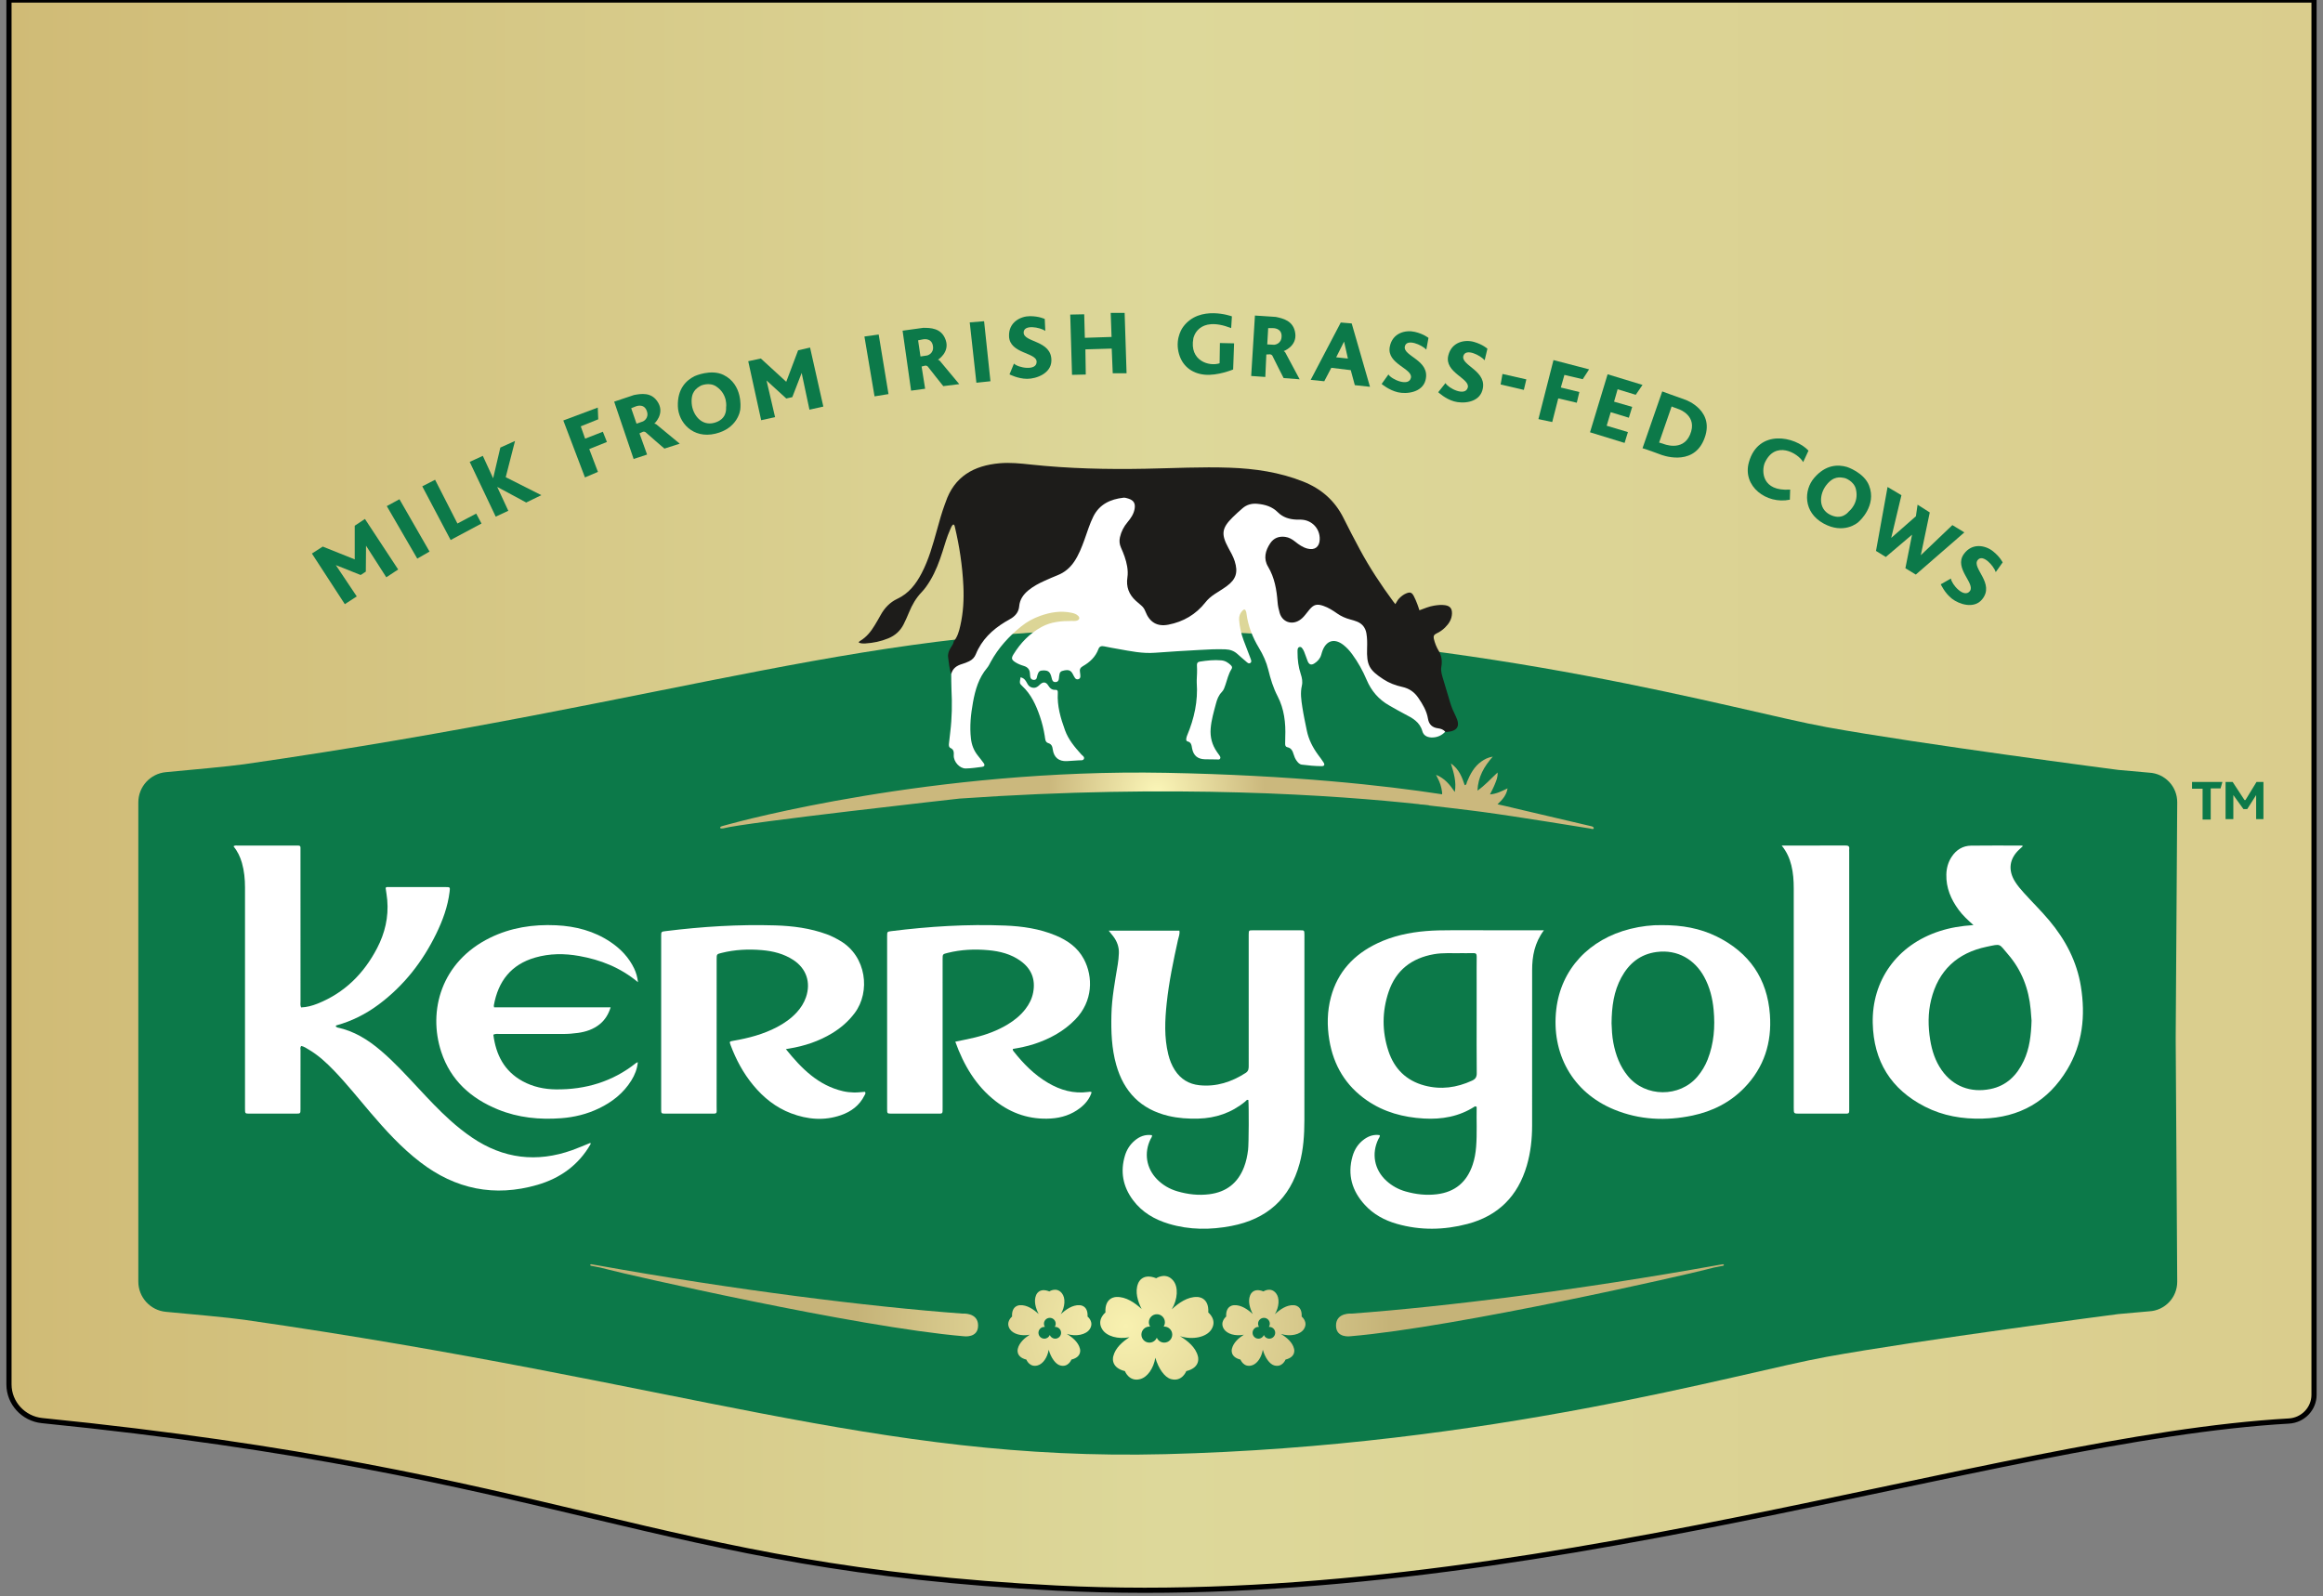 <svg width="259" height="178" viewBox="0 0 259 178" fill="none" xmlns="http://www.w3.org/2000/svg">
<rect x="0" y="0" width="259" height="178" fill="#808080" stroke="none"/>
<path d="M258 0H1V154.388C1 156.472 2.619 158.215 4.692 158.424C62.841 164.277 72.891 174.842 117.818 177.102C170.013 179.728 222.126 160.35 255.199 158.471C256.76 158.382 258 157.108 258 155.544V0Z" fill="url(#paint0_linear_113_218)" stroke="black" stroke-width="0.577"/>
<path d="M15.422 110.961V89.483C15.422 87.735 16.752 86.275 18.492 86.111C21.07 85.869 25.438 85.482 27.224 85.226C76.237 78.187 97.672 69.429 129.903 70.237C166.207 71.146 193.903 79.318 203.633 81.087C214.057 82.981 236.182 85.861 236.182 85.861L239.617 86.167C241.375 86.256 242.753 87.71 242.747 89.47L242.577 115.667V115.98L242.747 142.934C242.752 144.694 241.375 146.148 239.617 146.237L236.182 146.543C236.182 146.543 214.056 149.423 203.633 151.318C193.903 153.086 166.206 161.258 129.903 162.168C97.673 162.975 76.237 154.217 27.224 147.179C25.438 146.922 21.07 146.535 18.492 146.293C16.753 146.13 15.422 144.669 15.422 142.921V113.971V110.961Z" fill="#0C7949"/>
<path d="M106.055 75.168C105.836 74.575 105.807 73.945 105.713 73.328C105.652 72.925 105.787 72.567 105.998 72.232C106.139 72.01 106.309 71.802 106.337 71.526C106.761 71.019 106.927 70.403 107.068 69.78C107.398 68.323 107.483 66.843 107.411 65.356C107.304 63.128 106.978 60.929 106.461 58.76C106.437 58.662 106.437 58.553 106.291 58.48C106.092 58.621 106.028 58.861 105.932 59.073C105.573 59.863 105.347 60.699 105.083 61.522C104.723 62.641 104.315 63.738 103.704 64.75C103.426 65.21 103.125 65.655 102.753 66.042C102.127 66.691 101.694 67.454 101.354 68.281C101.166 68.738 100.966 69.191 100.744 69.631C100.375 70.355 99.807 70.869 99.05 71.183C98.222 71.526 97.361 71.704 96.471 71.758C96.225 71.773 95.979 71.758 95.748 71.666C95.759 71.561 95.831 71.516 95.9 71.474C96.61 71.049 97.108 70.424 97.527 69.728C97.75 69.358 97.97 68.985 98.177 68.606C98.615 67.804 99.226 67.162 100.049 66.778C101.338 66.175 102.127 65.13 102.759 63.92C103.556 62.395 104.007 60.746 104.466 59.101C104.731 58.149 104.989 57.196 105.333 56.269C105.361 56.191 105.394 56.116 105.42 56.038C106.387 53.135 108.58 51.913 111.461 51.661C112.615 51.56 113.77 51.682 114.916 51.805C119.167 52.26 123.428 52.356 127.698 52.274C130.831 52.214 133.963 52.048 137.095 52.157C139.904 52.256 142.671 52.658 145.308 53.709C147.305 54.504 148.819 55.816 149.785 57.755C150.372 58.934 150.981 60.102 151.605 61.262C152.698 63.298 153.971 65.222 155.341 67.082C155.401 67.163 155.467 67.24 155.573 67.373C155.726 67.129 155.834 66.895 156.014 66.716C156.236 66.496 156.476 66.305 156.765 66.184C157.21 65.999 157.399 66.05 157.628 66.471C157.785 66.758 157.901 67.069 158.023 67.374C158.106 67.582 158.169 67.798 158.257 68.058C158.808 67.857 159.327 67.63 159.889 67.54C160.299 67.475 160.709 67.429 161.118 67.491C161.673 67.575 161.902 67.867 161.886 68.423C161.867 69.062 161.547 69.556 161.11 69.986C160.829 70.263 160.503 70.486 160.147 70.65C159.867 70.781 159.798 70.967 159.866 71.246C159.979 71.709 160.145 72.149 160.392 72.557C160.734 73.127 160.818 73.712 160.697 74.385C160.613 74.853 160.79 75.358 160.93 75.83C161.179 76.678 161.438 77.521 161.69 78.368C161.843 78.882 162.055 79.37 162.295 79.85C162.857 80.975 162.519 81.546 161.254 81.632C161.215 81.635 161.174 81.614 161.135 81.604C160.687 81.538 160.264 81.376 159.844 81.221C159.347 81.038 159.154 80.602 159.05 80.118C158.836 79.122 158.33 78.285 157.659 77.535C157.318 77.154 156.908 76.912 156.408 76.788C155.317 76.519 154.303 76.085 153.422 75.359C152.694 74.759 152.258 74.056 152.298 73.073C152.332 72.273 152.347 71.467 152.18 70.67C152.06 70.102 151.792 69.615 151.228 69.479C150.039 69.194 149.049 68.525 147.998 67.965C146.965 67.414 146.645 67.501 145.878 68.394C145.663 68.645 145.422 68.871 145.185 69.1C144.411 69.849 142.858 69.783 142.507 68.351C142.354 67.728 142.218 67.096 142.196 66.463C142.158 65.379 141.836 64.405 141.322 63.469C140.903 62.707 140.818 61.921 141.172 61.092C141.772 59.682 143.09 59.283 144.342 60.165C144.781 60.474 145.201 60.809 145.718 60.984C146.45 61.231 146.994 60.821 146.969 60.042C146.937 58.99 146.154 58.13 145.081 58.133C143.879 58.138 142.893 57.759 141.989 56.968C141.002 56.105 139.333 56.181 138.346 57.041C137.926 57.407 137.54 57.809 137.161 58.217C136.569 58.854 136.421 59.577 136.795 60.382C137.02 60.869 137.272 61.342 137.51 61.822C137.666 62.137 137.787 62.463 137.883 62.803C138.199 63.922 137.833 64.784 136.918 65.447C136.467 65.773 135.996 66.072 135.533 66.38C135.171 66.621 134.836 66.89 134.568 67.239C133.558 68.551 132.206 69.342 130.63 69.754C129.198 70.128 128.179 69.632 127.562 68.298C127.318 67.772 126.89 67.412 126.489 67.034C125.689 66.281 125.38 65.39 125.549 64.302C125.693 63.37 125.431 62.473 125.032 61.665C124.39 60.364 124.735 59.276 125.529 58.219C125.801 57.857 126.088 57.501 126.237 57.064C126.515 56.249 126.172 55.728 125.315 55.655C125.106 55.637 124.901 55.663 124.703 55.722C123.381 56.113 122.314 56.777 121.812 58.17C121.359 59.429 120.93 60.699 120.362 61.917C119.8 63.125 118.913 63.936 117.683 64.425C116.688 64.82 115.697 65.227 114.835 65.895C114.302 66.307 113.929 66.802 113.833 67.468C113.702 68.368 113.18 68.957 112.409 69.367C110.869 70.188 109.689 71.356 108.959 72.955C108.743 73.428 108.405 73.781 107.922 73.963C107.21 74.232 106.521 74.524 106.055 75.168Z" fill="#1D1C1A"/>
<path d="M106.055 75.169C106.215 74.539 106.664 74.228 107.254 74.054C107.53 73.973 107.801 73.868 108.058 73.742C108.4 73.576 108.653 73.321 108.802 72.953C109.448 71.358 110.623 70.235 112.064 69.358C112.31 69.209 112.571 69.083 112.81 68.922C113.274 68.609 113.583 68.195 113.634 67.611C113.698 66.867 114.086 66.305 114.651 65.84C115.215 65.378 115.849 65.042 116.509 64.749C116.979 64.54 117.449 64.331 117.927 64.142C118.701 63.836 119.299 63.324 119.763 62.641C120.276 61.884 120.6 61.039 120.911 60.188C121.228 59.319 121.487 58.424 121.902 57.596C122.587 56.231 123.804 55.67 125.248 55.505C125.423 55.485 125.617 55.543 125.791 55.599C126.407 55.792 126.614 56.138 126.498 56.772C126.394 57.339 126.078 57.797 125.719 58.225C125.3 58.723 125.009 59.279 124.866 59.916C124.777 60.313 124.81 60.682 124.978 61.058C125.28 61.734 125.547 62.425 125.67 63.163C125.738 63.575 125.762 63.982 125.699 64.393C125.538 65.436 125.867 66.3 126.641 67.003C126.84 67.183 127.045 67.355 127.25 67.528C127.46 67.705 127.601 67.921 127.7 68.179C128.165 69.388 129.012 69.907 130.259 69.665C131.933 69.342 133.337 68.523 134.399 67.172C134.685 66.807 135.025 66.52 135.403 66.268C135.866 65.961 136.35 65.681 136.795 65.351C137.819 64.592 138.05 63.813 137.665 62.589C137.497 62.054 137.214 61.575 136.95 61.087C136.127 59.566 136.218 58.89 137.434 57.69C137.786 57.343 138.152 57.01 138.526 56.687C139.003 56.274 139.563 56.125 140.191 56.184C141.052 56.266 141.831 56.488 142.474 57.133C143.033 57.693 143.765 57.919 144.553 57.946C144.718 57.952 144.883 57.945 145.048 57.95C146.266 57.983 147.182 58.948 147.141 60.158C147.113 60.994 146.588 61.388 145.777 61.181C145.244 61.044 144.809 60.73 144.391 60.395C144.062 60.132 143.71 59.927 143.29 59.872C142.6 59.781 142.025 59.989 141.627 60.58C141.073 61.404 140.848 62.301 141.38 63.194C142.112 64.423 142.338 65.763 142.442 67.147C142.473 67.559 142.562 67.962 142.677 68.357C142.967 69.346 143.986 69.728 144.871 69.176C145.118 69.022 145.322 68.819 145.504 68.592C145.672 68.384 145.834 68.17 146.008 67.966C146.48 67.413 146.836 67.323 147.539 67.563C148.111 67.759 148.614 68.082 149.101 68.425C149.547 68.738 150.033 68.944 150.554 69.084C150.812 69.153 151.071 69.227 151.317 69.327C151.896 69.564 152.236 70.006 152.345 70.62C152.442 71.17 152.441 71.727 152.422 72.284C152.361 74.169 152.654 74.718 154.238 75.751C154.886 76.174 155.598 76.442 156.343 76.604C157.116 76.772 157.695 77.18 158.132 77.82C158.622 78.538 159.068 79.276 159.211 80.153C159.314 80.784 159.691 81.137 160.318 81.218C160.635 81.258 160.922 81.346 161.132 81.604C160.764 81.999 160.309 82.21 159.773 82.241C159.227 82.272 158.731 82.08 158.585 81.549C158.297 80.5 157.467 80.071 156.621 79.634C156.034 79.332 155.467 78.998 154.893 78.674C153.714 78.009 152.892 77.045 152.369 75.808C151.942 74.799 151.412 73.848 150.764 72.963C150.471 72.561 150.139 72.194 149.742 71.894C148.775 71.162 147.89 71.422 147.452 72.562C147.393 72.715 147.354 72.876 147.306 73.033C147.18 73.448 146.906 73.754 146.552 73.98C146.19 74.212 145.947 74.119 145.787 73.709C145.652 73.364 145.54 73.011 145.4 72.668C145.339 72.518 145.254 72.369 145.149 72.246C145.012 72.087 144.766 72.13 144.701 72.325C144.657 72.456 144.667 72.609 144.667 72.752C144.664 73.581 144.767 74.397 145.031 75.185C145.172 75.605 145.249 76.038 145.15 76.463C144.962 77.271 145.081 78.066 145.202 78.858C145.336 79.732 145.522 80.599 145.7 81.466C145.906 82.473 146.365 83.365 146.969 84.188C147.176 84.47 147.395 84.745 147.578 85.043C147.73 85.29 147.644 85.441 147.363 85.441C146.62 85.438 145.881 85.367 145.145 85.272C144.884 85.239 144.714 85.041 144.566 84.839C144.407 84.62 144.304 84.371 144.228 84.114C144.118 83.742 143.968 83.416 143.536 83.331C143.33 83.29 143.29 83.128 143.287 82.956C143.283 82.709 143.288 82.462 143.298 82.215C143.363 80.627 143.181 79.061 142.447 77.648C141.954 76.7 141.659 75.718 141.409 74.698C141.198 73.834 140.83 73.025 140.369 72.264C139.646 71.068 139.147 69.795 138.972 68.402C138.964 68.341 138.953 68.28 138.936 68.221C138.85 67.932 138.715 67.892 138.513 68.112C138.251 68.397 138.124 68.73 138.154 69.127C138.211 69.915 138.381 70.675 138.657 71.412C138.903 72.067 139.16 72.718 139.405 73.374C139.475 73.562 139.601 73.809 139.395 73.938C139.194 74.064 139.021 73.843 138.866 73.715C138.566 73.463 138.268 73.209 137.98 72.944C137.597 72.592 137.146 72.433 136.632 72.413C135.642 72.374 134.654 72.429 133.667 72.486C132.042 72.58 130.415 72.666 128.793 72.794C127.394 72.905 126.045 72.617 124.688 72.376C124.161 72.283 123.633 72.192 123.11 72.08C122.805 72.015 122.583 72.075 122.468 72.385C122.144 73.263 121.502 73.856 120.712 74.304C120.432 74.463 120.354 74.674 120.414 74.972C120.442 75.112 120.448 75.258 120.454 75.402C120.461 75.559 120.4 75.69 120.243 75.741C120.092 75.789 119.948 75.741 119.858 75.614C119.765 75.481 119.695 75.33 119.618 75.186C119.398 74.767 119.167 74.667 118.65 74.767C118.228 74.849 118.139 74.954 118.084 75.436C118.079 75.477 118.078 75.519 118.075 75.559C118.056 75.826 117.989 76.064 117.661 76.064C117.369 76.064 117.308 75.84 117.254 75.607C117.1 74.942 116.897 74.76 116.341 74.764C115.934 74.767 115.801 74.864 115.673 75.262C115.647 75.34 115.626 75.421 115.615 75.502C115.585 75.722 115.464 75.838 115.242 75.822C115.032 75.806 114.901 75.687 114.867 75.477C114.85 75.375 114.838 75.272 114.836 75.169C114.828 74.701 114.618 74.404 114.154 74.265C113.822 74.165 113.491 74.038 113.195 73.846C112.781 73.576 112.734 73.403 112.987 72.99C113.778 71.704 114.782 70.651 116.129 69.916C117.189 69.338 118.319 69.249 119.479 69.248C119.685 69.248 119.893 69.275 120.09 69.204C120.36 69.108 120.413 68.883 120.211 68.68C120 68.467 119.721 68.389 119.435 68.33C118.246 68.086 117.099 68.28 115.976 68.679C115.215 68.951 114.508 69.335 113.877 69.842C112.499 70.949 111.325 72.236 110.468 73.795C110.339 74.029 110.227 74.281 110.056 74.483C109.119 75.597 108.731 76.931 108.481 78.322C108.239 79.664 108.095 81.009 108.255 82.379C108.337 83.081 108.575 83.692 109.007 84.24C109.236 84.531 109.47 84.819 109.686 85.12C109.834 85.327 109.749 85.488 109.512 85.518C108.9 85.595 108.284 85.692 107.669 85.7C106.992 85.708 106.317 84.942 106.338 84.259C106.348 83.921 106.373 83.599 105.985 83.423C105.789 83.333 105.782 83.125 105.802 82.936C105.845 82.505 105.894 82.075 105.947 81.647C106.144 80.047 106.166 78.443 106.081 76.835C106.055 76.282 106.064 75.725 106.055 75.169Z" fill="white"/>
<path d="M133.428 75.842C133.452 75.361 133.489 74.786 133.451 74.209C133.435 73.971 133.515 73.821 133.778 73.781C134.572 73.66 135.365 73.568 136.173 73.643C136.616 73.684 136.941 73.901 137.243 74.195C137.384 74.331 137.404 74.462 137.298 74.63C136.963 75.159 136.832 75.768 136.636 76.351C136.536 76.645 136.447 76.947 136.226 77.171C135.864 77.539 135.695 77.996 135.569 78.477C135.329 79.39 135.056 80.293 134.982 81.246C134.906 82.215 135.139 83.078 135.691 83.866C135.762 83.967 135.837 84.066 135.905 84.168C135.995 84.302 136.137 84.442 136.028 84.61C135.941 84.746 135.765 84.691 135.626 84.69C135.194 84.688 134.761 84.688 134.329 84.674C133.524 84.647 133.073 84.263 132.916 83.487C132.847 83.15 132.849 82.778 132.394 82.679C132.261 82.65 132.243 82.491 132.262 82.366C132.28 82.245 132.312 82.124 132.36 82.011C133.152 80.127 133.581 78.177 133.429 76.121C133.424 76.06 133.428 75.998 133.428 75.842Z" fill="white"/>
<path d="M113.784 75.534C114.167 75.611 114.337 75.86 114.485 76.135C114.592 76.335 114.701 76.532 114.928 76.628C115.295 76.781 115.572 76.711 115.913 76.371C116.273 76.013 116.608 76.017 116.868 76.44C117.059 76.751 117.28 76.951 117.652 76.932C117.918 76.918 117.952 77.059 117.939 77.278C117.853 78.729 118.253 80.088 118.739 81.429C119.119 82.478 119.819 83.314 120.553 84.125C120.688 84.274 120.938 84.398 120.853 84.621C120.768 84.839 120.497 84.776 120.298 84.792C119.847 84.827 119.395 84.86 118.943 84.879C118.054 84.918 117.505 84.472 117.38 83.591C117.33 83.243 117.257 82.988 116.857 82.864C116.518 82.758 116.531 82.363 116.483 82.07C116.364 81.336 116.19 80.615 115.951 79.915C115.516 78.642 114.972 77.427 113.954 76.487C113.663 76.218 113.673 76.176 113.784 75.534Z" fill="white"/>
<path d="M65.841 127.602C64.496 129.944 62.447 131.401 59.905 132.137C55.141 133.517 50.785 132.625 46.856 129.605C44.766 127.999 43.005 126.068 41.304 124.074C39.98 122.522 38.708 120.925 37.296 119.449C36.425 118.538 35.504 117.684 34.41 117.04C34.148 116.886 33.895 116.706 33.593 116.645C33.441 116.803 33.507 116.975 33.507 117.128C33.502 119.313 33.505 121.498 33.502 123.683C33.502 124.182 33.496 124.19 32.989 124.191C31.279 124.195 29.568 124.194 27.857 124.192C27.322 124.191 27.317 124.186 27.317 123.652C27.315 120.808 27.316 117.963 27.316 115.118C27.316 109.739 27.316 104.358 27.317 98.978C27.317 98.047 27.23 97.128 26.975 96.229C26.783 95.554 26.483 94.932 26.034 94.375C26.216 94.245 26.384 94.299 26.537 94.299C28.66 94.294 30.783 94.295 32.906 94.295C33.572 94.295 33.503 94.261 33.503 94.896C33.504 100.482 33.503 106.069 33.506 111.655C33.506 111.877 33.456 112.107 33.572 112.348C34.209 112.325 34.821 112.158 35.41 111.923C38.416 110.72 40.563 108.579 42.042 105.742C42.917 104.065 43.338 102.276 43.176 100.374C43.138 99.926 43.057 99.481 42.995 99.025C43.086 98.873 43.246 98.928 43.38 98.927C45.482 98.923 47.585 98.923 49.687 98.926C50.187 98.926 50.19 98.934 50.128 99.448C49.925 101.104 49.36 102.647 48.634 104.134C47.11 107.257 45.024 109.929 42.225 112.018C40.791 113.088 39.218 113.879 37.49 114.355C37.344 114.529 37.558 114.514 37.609 114.584C39.476 114.975 41.032 115.95 42.46 117.165C43.985 118.463 45.328 119.943 46.691 121.403C47.814 122.608 48.941 123.81 50.166 124.913C50.947 125.617 51.765 126.273 52.636 126.863C56.124 129.228 59.851 129.675 63.808 128.26C64.484 128.018 65.143 127.727 65.809 127.458C65.843 127.484 65.859 127.514 65.857 127.548C65.856 127.584 65.85 127.602 65.841 127.602Z" fill="white"/>
<path d="M128.444 126.594C128.458 126.804 128.341 126.909 128.279 127.035C127.531 128.561 127.799 130.269 128.981 131.491C129.627 132.159 130.411 132.609 131.294 132.863C132.451 133.197 133.628 133.334 134.838 133.179C136.736 132.935 138.017 131.933 138.702 130.152C138.941 129.531 139.073 128.888 139.153 128.232C139.237 127.552 139.251 123.38 139.185 122.671C139.004 122.598 138.931 122.763 138.831 122.845C137.307 124.098 135.549 124.696 133.589 124.747C132.472 124.775 131.363 124.703 130.273 124.444C127.194 123.712 125.302 121.76 124.453 118.75C123.938 116.924 123.872 115.054 123.916 113.172C123.96 111.268 124.319 109.406 124.626 107.536C124.692 107.131 124.731 106.718 124.747 106.307C124.777 105.6 124.539 104.972 124.115 104.412C123.967 104.217 123.809 104.03 123.612 103.785C126.274 103.785 128.874 103.785 131.493 103.785C131.567 104.15 131.411 104.482 131.338 104.813C130.823 107.147 130.334 109.485 130.081 111.865C129.878 113.778 129.791 115.689 130.255 117.582C130.408 118.206 130.639 118.798 130.988 119.34C131.633 120.341 132.556 120.904 133.732 121.025C135.618 121.218 137.309 120.664 138.883 119.652C139.234 119.427 139.223 119.133 139.223 118.799C139.221 114.242 139.222 109.686 139.222 105.13C139.222 104.82 139.217 104.511 139.223 104.202C139.232 103.758 139.236 103.747 139.667 103.746C141.44 103.741 143.213 103.741 144.986 103.746C145.421 103.747 145.421 103.759 145.435 104.199C145.438 104.301 145.436 104.405 145.436 104.508C145.436 111.312 145.441 118.116 145.431 124.92C145.429 126.549 145.327 128.17 144.895 129.758C143.828 133.687 141.238 135.959 137.295 136.717C134.962 137.166 132.621 137.17 130.32 136.479C128.725 136 127.329 135.192 126.318 133.831C125.202 132.328 124.883 130.667 125.428 128.862C125.623 128.217 125.974 127.662 126.485 127.22C127.037 126.743 127.667 126.485 128.444 126.594Z" fill="white"/>
<path d="M87.62 116.997C89.381 119.184 91.233 121.041 93.986 121.687C94.391 121.783 94.802 121.822 95.212 121.833C95.62 121.843 96.03 121.785 96.436 121.756C96.561 121.918 96.447 122.037 96.389 122.154C95.835 123.272 94.909 123.965 93.761 124.363C91.886 125.012 90.026 124.847 88.199 124.155C86.498 123.511 85.129 122.407 83.98 121.019C82.878 119.689 82.072 118.188 81.467 116.575C81.308 116.149 81.316 116.144 81.754 116.068C83.446 115.776 85.094 115.348 86.626 114.543C87.452 114.109 88.21 113.581 88.843 112.887C89.292 112.394 89.644 111.841 89.862 111.208C90.428 109.558 89.904 108.006 88.448 107.054C87.385 106.359 86.186 106.063 84.945 105.957C83.439 105.828 81.938 105.898 80.462 106.266C79.905 106.405 79.902 106.401 79.902 106.995C79.901 112.459 79.903 117.923 79.899 123.387C79.898 124.282 80.049 124.188 79.066 124.191C77.458 124.196 75.85 124.195 74.242 124.191C73.724 124.191 73.716 124.185 73.716 123.7C73.714 117.267 73.714 110.834 73.716 104.401C73.716 103.9 73.723 103.899 74.218 103.837C78.274 103.333 82.343 103.076 86.431 103.199C88.395 103.258 90.331 103.509 92.19 104.192C92.715 104.385 93.206 104.641 93.686 104.924C96.614 106.649 97.068 110.602 95.298 112.968C94.608 113.892 93.759 114.626 92.782 115.222C91.301 116.123 89.687 116.654 87.984 116.934C87.903 116.947 87.824 116.961 87.62 116.997Z" fill="white"/>
<path d="M112.93 116.977C112.9 117.086 112.944 117.157 112.995 117.222C114.086 118.609 115.309 119.853 116.842 120.756C118.228 121.573 119.708 121.995 121.332 121.772C121.449 121.756 121.574 121.717 121.712 121.81C121.481 122.536 121.021 123.102 120.426 123.562C119.467 124.305 118.361 124.663 117.163 124.736C114.863 124.877 112.81 124.206 111 122.797C108.798 121.083 107.453 118.787 106.51 116.169C107.275 116.006 107.997 115.87 108.708 115.696C109.994 115.383 111.225 114.923 112.363 114.234C113.109 113.782 113.778 113.24 114.316 112.547C114.753 111.986 115.063 111.368 115.195 110.663C115.468 109.194 114.985 108.026 113.784 107.16C112.715 106.39 111.475 106.081 110.193 105.964C108.667 105.824 107.146 105.893 105.65 106.268C105.101 106.406 105.097 106.404 105.096 106.948C105.093 107.834 105.095 108.72 105.095 109.606C105.095 114.244 105.095 118.882 105.095 123.52C105.095 124.251 105.139 124.192 104.432 124.192C102.762 124.193 101.093 124.195 99.423 124.191C98.918 124.19 98.909 124.182 98.909 123.678C98.907 117.247 98.907 110.816 98.909 104.385C98.909 103.908 98.923 103.896 99.373 103.84C103.591 103.315 107.825 103.044 112.076 103.217C113.996 103.295 115.892 103.57 117.686 104.315C119.011 104.866 120.152 105.657 120.844 106.958C121.886 108.919 121.873 111.655 119.883 113.697C118.585 115.031 117.005 115.877 115.256 116.443C114.493 116.69 113.709 116.845 112.93 116.977Z" fill="white"/>
<path d="M71.134 109.536C69.156 107.89 66.951 107.034 64.564 106.609C62.922 106.316 61.282 106.322 59.666 106.788C56.977 107.564 55.541 109.43 55.061 112.117C55.051 112.174 55.074 112.237 55.087 112.34C59.392 112.34 63.696 112.34 68.083 112.34C67.833 113.124 67.458 113.736 66.869 114.215C66.159 114.792 65.323 115.068 64.434 115.19C63.884 115.265 63.329 115.309 62.77 115.308C60.42 115.301 58.071 115.303 55.721 115.308C55.499 115.308 55.27 115.253 55.005 115.386C55.293 117.621 56.213 119.455 58.277 120.58C59.425 121.205 60.676 121.471 61.963 121.487C65.28 121.527 68.304 120.627 70.928 118.536C70.972 118.502 71.033 118.491 71.113 118.458C71.043 119.216 70.773 119.877 70.39 120.495C69.514 121.905 68.266 122.887 66.789 123.6C65.456 124.244 64.037 124.592 62.569 124.702C60.159 124.883 57.791 124.653 55.531 123.733C52.501 122.499 50.237 120.47 49.196 117.303C47.691 112.723 49.196 107.259 54.621 104.588C56.949 103.443 59.432 103.066 62.006 103.186C64.187 103.289 66.237 103.822 68.067 105.052C69.198 105.812 70.116 106.771 70.709 108.015C70.922 108.465 71.058 108.935 71.134 109.536Z" fill="white"/>
<path d="M198.647 94.295C199.61 94.295 200.451 94.295 201.293 94.295C202.777 94.295 204.261 94.302 205.745 94.29C206.051 94.287 206.225 94.351 206.177 94.696C206.163 94.797 206.175 94.902 206.175 95.005C206.175 104.487 206.176 113.97 206.175 123.452C206.175 124.259 206.253 124.191 205.455 124.192C203.847 124.193 202.239 124.193 200.631 124.192C199.995 124.191 199.993 124.189 199.993 123.558C199.992 118.611 199.992 113.664 199.992 108.717C199.992 105.501 199.994 102.285 199.991 99.069C199.99 98.202 199.935 97.341 199.722 96.495C199.53 95.73 199.231 95.016 198.647 94.295Z" fill="white"/>
<path d="M172.137 103.743C171.813 103.743 171.611 103.743 171.41 103.743C168.195 103.743 164.98 103.747 161.765 103.741C160.837 103.739 159.91 103.754 158.986 103.831C157.105 103.988 155.279 104.381 153.566 105.196C150.955 106.437 149.138 108.375 148.385 111.215C147.966 112.794 147.946 114.398 148.213 115.998C148.681 118.813 150.043 121.092 152.411 122.722C154.314 124.032 156.46 124.604 158.744 124.737C160.769 124.854 162.684 124.517 164.417 123.401C164.466 123.37 164.533 123.359 164.64 123.451C164.606 124.903 164.697 126.401 164.578 127.898C164.524 128.578 164.41 129.245 164.191 129.893C163.542 131.815 162.242 132.932 160.203 133.182C159.014 133.328 157.859 133.194 156.721 132.872C155.921 132.645 155.199 132.251 154.578 131.686C153.227 130.455 152.884 128.649 153.69 127.01C153.751 126.885 153.867 126.779 153.837 126.592C153.195 126.491 152.624 126.673 152.106 127.045C151.444 127.52 151.02 128.17 150.799 128.943C150.209 131.011 150.744 132.811 152.168 134.366C153.139 135.428 154.368 136.091 155.738 136.482C158.357 137.231 160.99 137.183 163.609 136.495C167.05 135.591 169.238 133.385 170.231 129.981C170.656 128.526 170.819 127.033 170.821 125.524C170.827 119.753 170.825 113.982 170.823 108.211C170.821 106.636 171.094 105.14 172.137 103.743ZM164.123 120.512C162.416 121.299 160.656 121.544 158.828 121.058C156.793 120.517 155.456 119.191 154.805 117.221C154.078 115.026 154.083 112.794 154.825 110.601C155.642 108.189 157.39 106.852 159.872 106.412C160.876 106.233 161.887 106.318 162.895 106.297C163.348 106.288 163.802 106.31 164.255 106.29C164.555 106.277 164.647 106.39 164.642 106.683C164.628 107.652 164.637 108.621 164.637 109.59C164.637 110.827 164.637 112.064 164.637 113.301C164.637 115.424 164.624 117.547 164.648 119.671C164.653 120.108 164.511 120.334 164.123 120.512Z" fill="white"/>
<path d="M232.008 110.02C231.558 107.216 230.286 104.801 228.475 102.645C227.573 101.57 226.568 100.591 225.631 99.549C225.286 99.165 224.952 98.774 224.676 98.337C223.856 97.038 224.023 95.757 225.148 94.722C225.277 94.604 225.405 94.485 225.548 94.353C225.465 94.323 225.429 94.299 225.393 94.299C223.518 94.297 221.641 94.278 219.766 94.305C218.84 94.319 218.115 94.768 217.602 95.544C217.204 96.145 217.021 96.816 217.005 97.528C216.97 99.015 217.52 100.302 218.387 101.476C218.829 102.075 219.371 102.58 220.029 103.165C218.657 103.253 217.446 103.455 216.27 103.834C211.464 105.385 208.696 109.381 208.799 114.094C208.893 118.353 210.833 121.484 214.63 123.419C216.635 124.441 218.799 124.809 221.039 124.746C225.174 124.63 228.349 122.82 230.481 119.273C232.205 116.403 232.53 113.271 232.008 110.02ZM225.637 118.304C224.879 119.918 223.712 121.088 221.914 121.449C219.718 121.891 217.759 121.154 216.49 119.35C215.777 118.335 215.402 117.19 215.205 115.976C214.962 114.475 214.947 112.975 215.309 111.496C216.11 108.221 218.23 106.268 221.49 105.584C223.158 105.233 222.834 105.211 223.887 106.432C225.4 108.187 226.192 110.257 226.405 112.556C226.449 113.028 226.481 113.5 226.506 113.822C226.456 115.466 226.279 116.934 225.637 118.304Z" fill="white"/>
<path d="M197.335 113.157C197.044 109.129 195.029 106.239 191.433 104.453C189.554 103.521 187.536 103.16 185.278 103.17C184.204 103.148 182.98 103.287 181.774 103.587C177.188 104.73 174.031 108.076 173.513 112.578C172.952 117.443 175.269 121.804 179.966 123.736C182.798 124.9 185.731 125.029 188.703 124.404C190.931 123.934 192.903 122.946 194.496 121.297C196.689 119.028 197.56 116.27 197.335 113.157ZM190.394 118.153C190.121 118.849 189.744 119.479 189.262 120.053C187.28 122.413 183.451 122.385 181.494 119.996C180.608 118.913 180.142 117.655 179.881 116.304C179.732 115.534 179.702 114.751 179.679 114.115C179.696 112.242 179.929 110.556 180.765 109.015C181.617 107.443 182.877 106.405 184.703 106.166C187.077 105.855 188.959 107.043 189.992 108.917C190.628 110.071 190.94 111.323 191.06 112.626C191.235 114.517 191.094 116.369 190.394 118.153Z" fill="white"/>
<path fill-rule="evenodd" clip-rule="evenodd" d="M38.446 67.376L34.775 61.731L35.983 60.953L39.55 62.382V58.629L40.688 57.874L44.393 63.508L43.07 64.379L40.81 60.854L40.787 63.746L40.212 64.124L37.441 63.02L39.776 66.511L38.446 67.376Z" fill="#0C7949"/>
<path fill-rule="evenodd" clip-rule="evenodd" d="M84.865 46.86L83.424 40.282L84.828 39.98L87.661 42.576L88.985 39.065L90.317 38.76L91.796 45.34L90.249 45.687L89.38 41.591L88.337 44.289L87.666 44.44L85.463 42.43L86.416 46.52L84.865 46.86Z" fill="#0C7949"/>
<path fill-rule="evenodd" clip-rule="evenodd" d="M43.125 56.441L44.536 55.674L47.89 61.511L46.522 62.295L43.125 56.441Z" fill="#0C7949"/>
<path fill-rule="evenodd" clip-rule="evenodd" d="M96.378 37.528L97.968 37.305L99.062 43.948L97.506 44.202L96.378 37.528Z" fill="#0C7949"/>
<path fill-rule="evenodd" clip-rule="evenodd" d="M108.12 35.953L109.72 35.822L110.429 42.517L108.861 42.682L108.12 35.953Z" fill="#0C7949"/>
<path fill-rule="evenodd" clip-rule="evenodd" d="M47.08 54.235L48.509 53.503L51.001 58.382L53.092 57.275L53.684 58.382L50.243 60.221L47.08 54.235Z" fill="#0C7949"/>
<path fill-rule="evenodd" clip-rule="evenodd" d="M52.368 51.508L53.832 50.838L54.982 53.338L55.784 49.914L57.422 49.174L56.385 53.216L60.358 55.22L58.668 56.039L55.435 54.297L56.672 56.962L55.269 57.615L52.368 51.508Z" fill="#0C7949"/>
<path fill-rule="evenodd" clip-rule="evenodd" d="M65.219 53.242L62.806 46.891L66.648 45.453L66.7 46.76L64.753 47.544L65.237 48.92L67.214 48.146L67.667 49.287L65.698 50.08L66.665 52.624L65.219 53.242Z" fill="#0C7949"/>
<path fill-rule="evenodd" clip-rule="evenodd" d="M171.524 46.739L173.204 40.156L177.174 41.19L176.464 42.289L174.421 41.81L174.024 43.215L176.088 43.718L175.802 44.912L173.736 44.428L173.063 47.065L171.524 46.739Z" fill="#0C7949"/>
<path fill-rule="evenodd" clip-rule="evenodd" d="M72.015 48.233C72.162 48.381 74.079 50.028 74.079 50.028L75.787 49.479L73.179 47.327C73.179 47.327 73.062 47.246 72.947 47.246C72.947 47.246 74.114 46.195 73.394 44.928C72.674 43.662 71.437 43.918 70.687 44.051L68.477 44.792L70.646 51.187L72.145 50.691L71.299 48.33L71.674 48.155C71.675 48.155 71.867 48.085 72.015 48.233ZM70.969 47.249L70.375 45.525L70.867 45.329C70.867 45.329 71.756 44.928 72.099 45.787C72.442 46.647 71.692 46.995 71.692 46.995L70.969 47.249Z" fill="#0C7949"/>
<path fill-rule="evenodd" clip-rule="evenodd" d="M141.885 39.716C141.966 39.909 143.115 42.16 143.115 42.16L144.903 42.299L143.307 39.319C143.307 39.319 143.23 39.2 143.123 39.156C143.123 39.156 144.602 38.626 144.416 37.181C144.229 35.736 142.988 35.503 142.244 35.342L139.918 35.189L139.499 41.929L141.074 42.038L141.188 39.532L141.601 39.513C141.6 39.514 141.804 39.523 141.885 39.716ZM141.291 38.408L141.395 36.588L141.925 36.593C141.925 36.593 142.899 36.56 142.891 37.485C142.881 38.41 142.056 38.449 142.056 38.449L141.291 38.408Z" fill="#0C7949"/>
<path fill-rule="evenodd" clip-rule="evenodd" d="M103.473 40.915C103.591 41.088 105.17 43.061 105.17 43.061L106.95 42.837L104.785 40.24C104.785 40.24 104.686 40.138 104.572 40.117C104.572 40.117 105.913 39.3 105.44 37.922C104.967 36.544 103.703 36.567 102.942 36.559L100.633 36.878L101.582 43.564L103.147 43.353L102.753 40.876L103.153 40.774C103.153 40.775 103.355 40.742 103.473 40.915ZM102.628 39.754L102.362 37.951L102.883 37.849C102.883 37.849 103.83 37.62 104.008 38.528C104.186 39.436 103.385 39.64 103.385 39.64L102.628 39.754Z" fill="#0C7949"/>
<path fill-rule="evenodd" clip-rule="evenodd" d="M116.544 36.897L116.483 35.573C116.483 35.573 115.864 35.259 114.836 35.259C113.808 35.259 112.438 35.912 112.501 37.507C112.58 39.468 115.568 39.284 115.577 40.347C115.586 41.41 113.513 41.018 113.05 40.547L112.554 41.75C112.554 41.75 113.501 42.246 114.522 42.246C115.543 42.246 117.187 41.653 117.224 40.242C117.285 37.916 114.122 38.221 114.131 37.08C114.138 36.148 115.944 36.496 116.544 36.897Z" fill="#0C7949"/>
<path fill-rule="evenodd" clip-rule="evenodd" d="M159.026 38.987L159.265 37.683C159.265 37.683 158.733 37.238 157.732 37.007C156.73 36.776 155.248 37.103 154.951 38.672C154.585 40.599 157.539 41.094 157.308 42.131C157.077 43.169 155.145 42.32 154.801 41.758L154.046 42.818C154.046 42.818 154.858 43.514 155.852 43.745C156.846 43.975 158.582 43.767 158.935 42.4C159.518 40.148 156.368 39.733 156.634 38.623C156.85 37.716 158.531 38.461 159.026 38.987Z" fill="#0C7949"/>
<path fill-rule="evenodd" clip-rule="evenodd" d="M165.53 40.177L165.837 38.887C165.837 38.887 165.329 38.415 164.341 38.131C163.353 37.847 161.855 38.096 161.476 39.646C161.009 41.551 163.932 42.201 163.647 43.225C163.362 44.25 161.477 43.3 161.163 42.72L160.354 43.738C160.354 43.738 161.127 44.477 162.108 44.759C163.089 45.041 164.833 44.925 165.259 43.58C165.96 41.361 162.836 40.78 163.16 39.686C163.424 38.792 165.062 39.625 165.53 40.177Z" fill="#0C7949"/>
<path fill-rule="evenodd" clip-rule="evenodd" d="M222.515 63.798L223.283 62.718C223.283 62.718 222.989 62.09 222.18 61.456C221.371 60.823 219.889 60.492 218.957 61.787C217.811 63.378 220.275 65.076 219.627 65.918C218.979 66.76 217.588 65.173 217.515 64.519L216.383 65.159C216.383 65.159 216.822 66.134 217.626 66.763C218.429 67.391 220.089 67.938 220.987 66.85C222.469 65.057 219.792 63.348 220.502 62.455C221.082 61.726 222.289 63.112 222.515 63.798Z" fill="#0C7949"/>
<path fill-rule="evenodd" clip-rule="evenodd" d="M80.673 41.814C79.269 41.122 77.46 41.942 77.46 41.942C76.543 42.395 75.509 43.318 75.578 45.331C75.639 47.082 77.223 48.971 79.769 48.362C82.212 47.779 82.559 45.836 82.547 45.505C82.547 45.505 82.844 42.882 80.673 41.814ZM79.636 47.152C78.191 47.55 77.216 46.228 77.121 45.008C77.017 43.693 77.635 43.296 78.156 43C78.156 43 79.085 42.584 79.848 43.092C81.207 43.996 80.954 45.461 80.954 45.461C80.961 45.678 81.021 46.77 79.636 47.152Z" fill="#0C7949"/>
<path fill-rule="evenodd" clip-rule="evenodd" d="M208.388 54.143C207.815 52.686 205.926 52.075 205.926 52.075C204.943 51.793 203.557 51.78 202.253 53.315C201.12 54.651 201.019 57.114 203.312 58.378C205.51 59.59 207.076 58.388 207.29 58.135C207.289 58.135 209.274 56.396 208.388 54.143ZM204.027 57.393C202.691 56.715 202.86 55.081 203.611 54.114C204.419 53.072 205.143 53.195 205.728 53.326C205.728 53.326 206.694 53.644 206.917 54.533C207.314 56.117 206.14 57.03 206.14 57.03C205.999 57.195 205.309 58.043 204.027 57.393Z" fill="#0C7949"/>
<path fill-rule="evenodd" clip-rule="evenodd" d="M119.324 35.081L120.883 35.049L120.953 37.672L123.932 37.576L123.837 34.893H125.39L125.605 41.627H124.063L123.95 38.874L121.014 38.961L121.057 41.767L119.524 41.802L119.324 35.081Z" fill="#0C7949"/>
<path fill-rule="evenodd" clip-rule="evenodd" d="M137.268 36.588L137.349 35.28C137.349 35.28 133.748 33.955 131.913 36.453C131.913 36.453 131.029 37.58 131.39 39.229C131.729 40.782 132.862 41.645 134.316 41.785C135.769 41.924 137.488 41.204 137.488 41.204L137.592 38.289L136.013 38.254L135.978 40.513C134.811 40.903 132.586 40.234 133.051 37.737C133.051 37.736 133.516 35.134 137.268 36.588Z" fill="#0C7949"/>
<path fill-rule="evenodd" clip-rule="evenodd" d="M150.706 36.069L149.487 35.967L146.133 42.364L147.648 42.516L148.432 41.018L150.601 41.279L151.054 42.952L152.745 43.135L150.706 36.069ZM148.976 39.846L149.856 38.094L150.283 39.985L148.976 39.846Z" fill="#0C7949"/>
<path fill-rule="evenodd" clip-rule="evenodd" d="M167.518 41.704L170.178 42.308L169.899 43.481L167.309 42.877L167.518 41.704Z" fill="#0C7949"/>
<path fill-rule="evenodd" clip-rule="evenodd" d="M183.13 42.924L182.375 44.027L180.354 43.411L179.959 44.794L181.98 45.375L181.608 46.583L179.587 45.967L179.134 47.477L181.504 48.186L181.132 49.394L177.276 48.209L179.239 41.739L183.13 42.924Z" fill="#0C7949"/>
<path fill-rule="evenodd" clip-rule="evenodd" d="M187.957 44.6C186.764 44.184 185.329 43.65 185.329 43.65L183.13 49.986C183.63 50.126 185.152 50.695 185.152 50.695C185.152 50.695 188.648 52.112 189.949 49.103C191.368 45.824 187.957 44.6 187.957 44.6ZM188.422 48.488C187.591 50.422 185.425 49.487 185.425 49.487C185.425 49.487 185.298 49.44 184.98 49.352L186.377 45.326C186.377 45.326 186.441 45.377 187.199 45.641C187.199 45.641 189.335 46.363 188.422 48.488Z" fill="#0C7949"/>
<path fill-rule="evenodd" clip-rule="evenodd" d="M201.636 50.254L201.043 51.532C200.457 50.51 197.907 49.063 196.757 51.625C196.397 52.508 196.403 54.825 199.592 54.598L199.557 55.725C196.943 56.266 194.236 54.223 194.992 51.544C196.045 47.806 200.131 48.651 201.636 50.254Z" fill="#0C7949"/>
<path fill-rule="evenodd" clip-rule="evenodd" d="M210.452 54.308L211.997 55.225L210.859 59.988L213.611 57.572L213.798 56.282L215.157 57.148L214.158 61.917L217.677 58.559L219.013 59.373L213.6 64.077L212.439 63.369L213.182 59.628L210.255 62.114L209.162 61.441L210.452 54.308Z" fill="#0C7949"/>
<path d="M177.484 92.155L168.743 90.104C168.743 90.104 168.736 90.103 168.722 90.099V90.092C168.673 90.082 168.623 90.072 168.573 90.061C168.321 89.998 167.784 89.868 166.963 89.693C167.523 89.169 167.961 88.682 168.086 87.916C167.43 88.236 166.85 88.535 166.124 88.592C166.327 88.172 166.527 87.816 166.672 87.44C166.818 87.061 167.013 86.681 166.969 86.149C166.204 86.858 165.587 87.568 164.729 88.169C164.796 86.639 165.446 85.504 166.436 84.376C165.869 84.479 165.517 84.676 165.182 84.909C164.369 85.475 163.929 86.308 163.56 87.193C163.505 87.324 163.536 87.528 163.307 87.561C163.002 86.662 162.682 85.778 161.763 85.135C162.091 86.206 162.398 87.174 162.202 88.32C161.636 87.497 161.094 86.808 160.113 86.408C160.213 86.617 160.243 86.691 160.282 86.761C160.547 87.235 160.701 87.746 160.774 88.28C160.792 88.413 160.797 88.511 160.784 88.579C154.387 87.595 144.125 86.45 129.961 86.183C104.033 85.696 82.171 91.669 81.299 91.913C80.428 92.157 80.328 92.144 80.294 92.282C80.254 92.451 80.651 92.375 80.651 92.375C83.038 91.722 106.977 89.058 106.977 89.058C131.043 87.38 149.05 88.698 158.267 89.685V89.702C158.415 89.715 158.562 89.725 158.71 89.733C158.896 89.754 159.079 89.773 159.257 89.794C159.298 89.811 159.339 89.826 159.382 89.831C160.832 90.005 162.284 90.162 163.733 90.348C163.972 90.378 164.211 90.408 164.449 90.439C164.557 90.453 164.653 90.465 164.736 90.476C164.93 90.5 165.124 90.526 165.318 90.551C168.916 91.029 177.281 92.395 177.281 92.395C177.281 92.395 177.693 92.535 177.693 92.369C177.693 92.204 177.484 92.155 177.484 92.155Z" fill="url(#paint1_radial_113_218)"/>
<path d="M107.292 146.491C96.819 145.719 81.811 143.837 66.6 141.103C66.6 141.103 65.942 140.981 65.916 140.985C65.891 140.989 65.777 140.994 65.812 141.103C65.847 141.212 66.374 141.181 67.925 141.608C69.476 142.035 95.495 148.007 107.449 149.018C107.449 149.018 109.07 149.262 109.052 147.798C109.034 146.334 107.292 146.491 107.292 146.491Z" fill="url(#paint2_radial_113_218)"/>
<path d="M192.093 140.985C192.067 140.981 191.409 141.103 191.409 141.103C176.198 143.837 161.19 145.719 150.718 146.491C150.718 146.491 148.975 146.335 148.958 147.798C148.94 149.262 150.561 149.018 150.561 149.018C162.514 148.008 188.534 142.036 190.084 141.609C191.635 141.181 192.163 141.212 192.197 141.103C192.233 140.994 192.119 140.99 192.093 140.985Z" fill="url(#paint3_radial_113_218)"/>
<path d="M145.127 146.822C145.202 145.534 144.235 145.554 144.235 145.554C143.457 145.507 142.684 146.048 142.143 146.56C142.634 145.718 142.687 144.74 142.264 144.217C141.671 143.485 140.865 144.017 140.865 144.017C139.667 143.538 139.38 144.461 139.38 144.461C139.112 145.127 139.357 145.917 139.676 146.541C139.136 146.035 138.373 145.508 137.604 145.554C137.604 145.554 136.637 145.534 136.712 146.822C136.712 146.822 135.953 147.418 136.459 148.212C136.816 148.77 137.737 149.03 138.677 148.848C138.102 149.213 137.519 149.735 137.357 150.392C137.357 150.392 137.051 151.31 138.304 151.62C138.304 151.62 138.648 152.521 139.557 152.273C140.155 152.109 140.65 151.396 140.796 150.525C141.041 151.393 141.545 152.128 142.075 152.273C142.983 152.522 143.328 151.62 143.328 151.62C144.581 151.31 144.275 150.392 144.275 150.392C144.099 149.678 143.428 149.125 142.808 148.758C143.862 149.091 144.979 148.841 145.381 148.212C145.886 147.418 145.127 146.822 145.127 146.822ZM141.521 149.287C141.248 149.287 141.014 149.12 140.916 148.883C140.817 149.12 140.583 149.287 140.31 149.287C139.948 149.287 139.654 148.993 139.654 148.631C139.654 148.269 139.948 147.975 140.31 147.975C140.322 147.975 140.332 147.976 140.343 147.976C140.349 147.971 140.354 147.965 140.36 147.96C140.3 147.861 140.265 147.745 140.265 147.621C140.265 147.259 140.559 146.965 140.921 146.965C141.283 146.965 141.577 147.259 141.577 147.621C141.577 147.746 141.541 147.861 141.481 147.961C141.486 147.966 141.491 147.971 141.496 147.976C141.505 147.976 141.513 147.975 141.522 147.975C141.884 147.975 142.177 148.269 142.177 148.631C142.177 148.993 141.883 149.287 141.521 149.287Z" fill="url(#paint4_radial_113_218)"/>
<path d="M121.255 146.822C121.33 145.534 120.363 145.554 120.363 145.554C119.585 145.507 118.812 146.048 118.271 146.56C118.762 145.718 118.815 144.74 118.391 144.217C117.799 143.485 116.993 144.017 116.993 144.017C115.795 143.538 115.508 144.461 115.508 144.461C115.24 145.127 115.485 145.917 115.804 146.541C115.264 146.035 114.501 145.508 113.732 145.554C113.732 145.554 112.765 145.534 112.84 146.822C112.84 146.822 112.081 147.418 112.587 148.212C112.944 148.77 113.864 149.03 114.805 148.848C114.23 149.213 113.647 149.735 113.485 150.392C113.485 150.392 113.179 151.31 114.432 151.62C114.432 151.62 114.776 152.521 115.685 152.273C116.283 152.109 116.777 151.396 116.924 150.525C117.169 151.393 117.673 152.128 118.203 152.273C119.111 152.522 119.456 151.62 119.456 151.62C120.708 151.31 120.403 150.392 120.403 150.392C120.227 149.678 119.556 149.125 118.936 148.758C119.99 149.091 121.107 148.841 121.509 148.212C122.014 147.418 121.255 146.822 121.255 146.822ZM117.649 149.287C117.376 149.287 117.142 149.12 117.044 148.883C116.945 149.12 116.711 149.287 116.438 149.287C116.076 149.287 115.782 148.993 115.782 148.631C115.782 148.269 116.076 147.975 116.438 147.975C116.449 147.975 116.46 147.976 116.471 147.976C116.477 147.971 116.482 147.965 116.488 147.96C116.428 147.861 116.393 147.745 116.393 147.621C116.393 147.259 116.686 146.965 117.049 146.965C117.411 146.965 117.705 147.259 117.705 147.621C117.705 147.746 117.669 147.861 117.609 147.961C117.614 147.966 117.618 147.971 117.624 147.976C117.633 147.976 117.641 147.975 117.649 147.975C118.011 147.975 118.305 148.269 118.305 148.631C118.305 148.993 118.011 149.287 117.649 149.287Z" fill="url(#paint5_radial_113_218)"/>
<path d="M134.717 146.368C134.819 144.613 133.501 144.641 133.501 144.641C132.441 144.577 131.387 145.315 130.65 146.012C131.319 144.864 131.392 143.533 130.814 142.82C130.007 141.823 128.909 142.547 128.909 142.547C127.276 141.894 126.885 143.152 126.885 143.152C126.521 144.059 126.854 145.136 127.289 145.985C126.553 145.296 125.513 144.578 124.465 144.641C124.465 144.641 123.148 144.613 123.25 146.368C123.25 146.368 122.215 147.181 122.905 148.262C123.391 149.023 124.646 149.377 125.927 149.129C125.143 149.626 124.349 150.337 124.129 151.233C124.129 151.233 123.712 152.484 125.419 152.906C125.419 152.906 125.888 154.135 127.126 153.796C127.942 153.573 128.616 152.6 128.815 151.413C129.148 152.596 129.836 153.598 130.558 153.796C131.796 154.135 132.265 152.906 132.265 152.906C133.972 152.483 133.555 151.233 133.555 151.233C133.316 150.261 132.401 149.506 131.556 149.006C132.993 149.46 134.515 149.12 135.062 148.262C135.752 147.181 134.717 146.368 134.717 146.368ZM129.803 149.728C129.431 149.728 129.113 149.501 128.978 149.179C128.843 149.502 128.525 149.728 128.153 149.728C127.659 149.728 127.26 149.328 127.26 148.834C127.26 148.34 127.66 147.94 128.153 147.94C128.168 147.94 128.183 147.941 128.198 147.942C128.206 147.935 128.213 147.927 128.221 147.92C128.138 147.785 128.091 147.627 128.091 147.457C128.091 146.963 128.491 146.563 128.984 146.563C129.478 146.563 129.879 146.963 129.879 147.457C129.879 147.627 129.83 147.785 129.748 147.921C129.755 147.927 129.762 147.934 129.769 147.942C129.781 147.941 129.792 147.94 129.804 147.94C130.298 147.94 130.698 148.34 130.698 148.834C130.697 149.328 130.297 149.728 129.803 149.728Z" fill="url(#paint6_radial_113_218)"/>
<path d="M244.398 87.203V87.953H245.575V91.394H246.481V87.924H247.579L247.784 87.203H244.398Z" fill="#0C7949"/>
<path d="M248.137 91.348H249.002V88.665L250.129 90.227H250.553L251.546 88.665V91.348H252.359V87.203H251.587L250.355 89.222H250.248L248.926 87.203H248.137V91.348Z" fill="#0C7949"/>
<defs>
<linearGradient id="paint0_linear_113_218" x1="1" y1="88.673" x2="258" y2="88.673" gradientUnits="userSpaceOnUse">
<stop stop-color="#D0BB76"/>
<stop offset="0.5" stop-color="#DDD89A"/>
<stop offset="1" stop-color="#DACD8D"/>
</linearGradient>
<radialGradient id="paint1_radial_113_218" cx="0" cy="0" r="1" gradientUnits="userSpaceOnUse" gradientTransform="translate(128.992 88.413) scale(19.362 19.362)">
<stop stop-color="#FBF6B8"/>
<stop offset="0.622" stop-color="#CBB87D"/>
</radialGradient>
<radialGradient id="paint2_radial_113_218" cx="0" cy="0" r="1" gradientUnits="userSpaceOnUse" gradientTransform="translate(125.535 147.902) scale(30.135 30.135)">
<stop stop-color="#F8F1B0"/>
<stop offset="1" stop-color="#C5B378"/>
</radialGradient>
<radialGradient id="paint3_radial_113_218" cx="0" cy="0" r="1" gradientUnits="userSpaceOnUse" gradientTransform="translate(125.536 147.903) scale(29.425 29.425)">
<stop stop-color="#F8F1B0"/>
<stop offset="1" stop-color="#C5B378"/>
</radialGradient>
<radialGradient id="paint4_radial_113_218" cx="0" cy="0" r="1" gradientUnits="userSpaceOnUse" gradientTransform="translate(125.535 147.902) scale(29.425 29.425)">
<stop stop-color="#F8F1B0"/>
<stop offset="1" stop-color="#C5B378"/>
</radialGradient>
<radialGradient id="paint5_radial_113_218" cx="0" cy="0" r="1" gradientUnits="userSpaceOnUse" gradientTransform="translate(125.535 147.902) scale(29.425 29.425)">
<stop stop-color="#F8F1B0"/>
<stop offset="1" stop-color="#C5B378"/>
</radialGradient>
<radialGradient id="paint6_radial_113_218" cx="0" cy="0" r="1" gradientUnits="userSpaceOnUse" gradientTransform="translate(125.536 147.904) scale(29.425 29.425)">
<stop stop-color="#F8F1B0"/>
<stop offset="1" stop-color="#C5B378"/>
</radialGradient>
</defs>
</svg>
